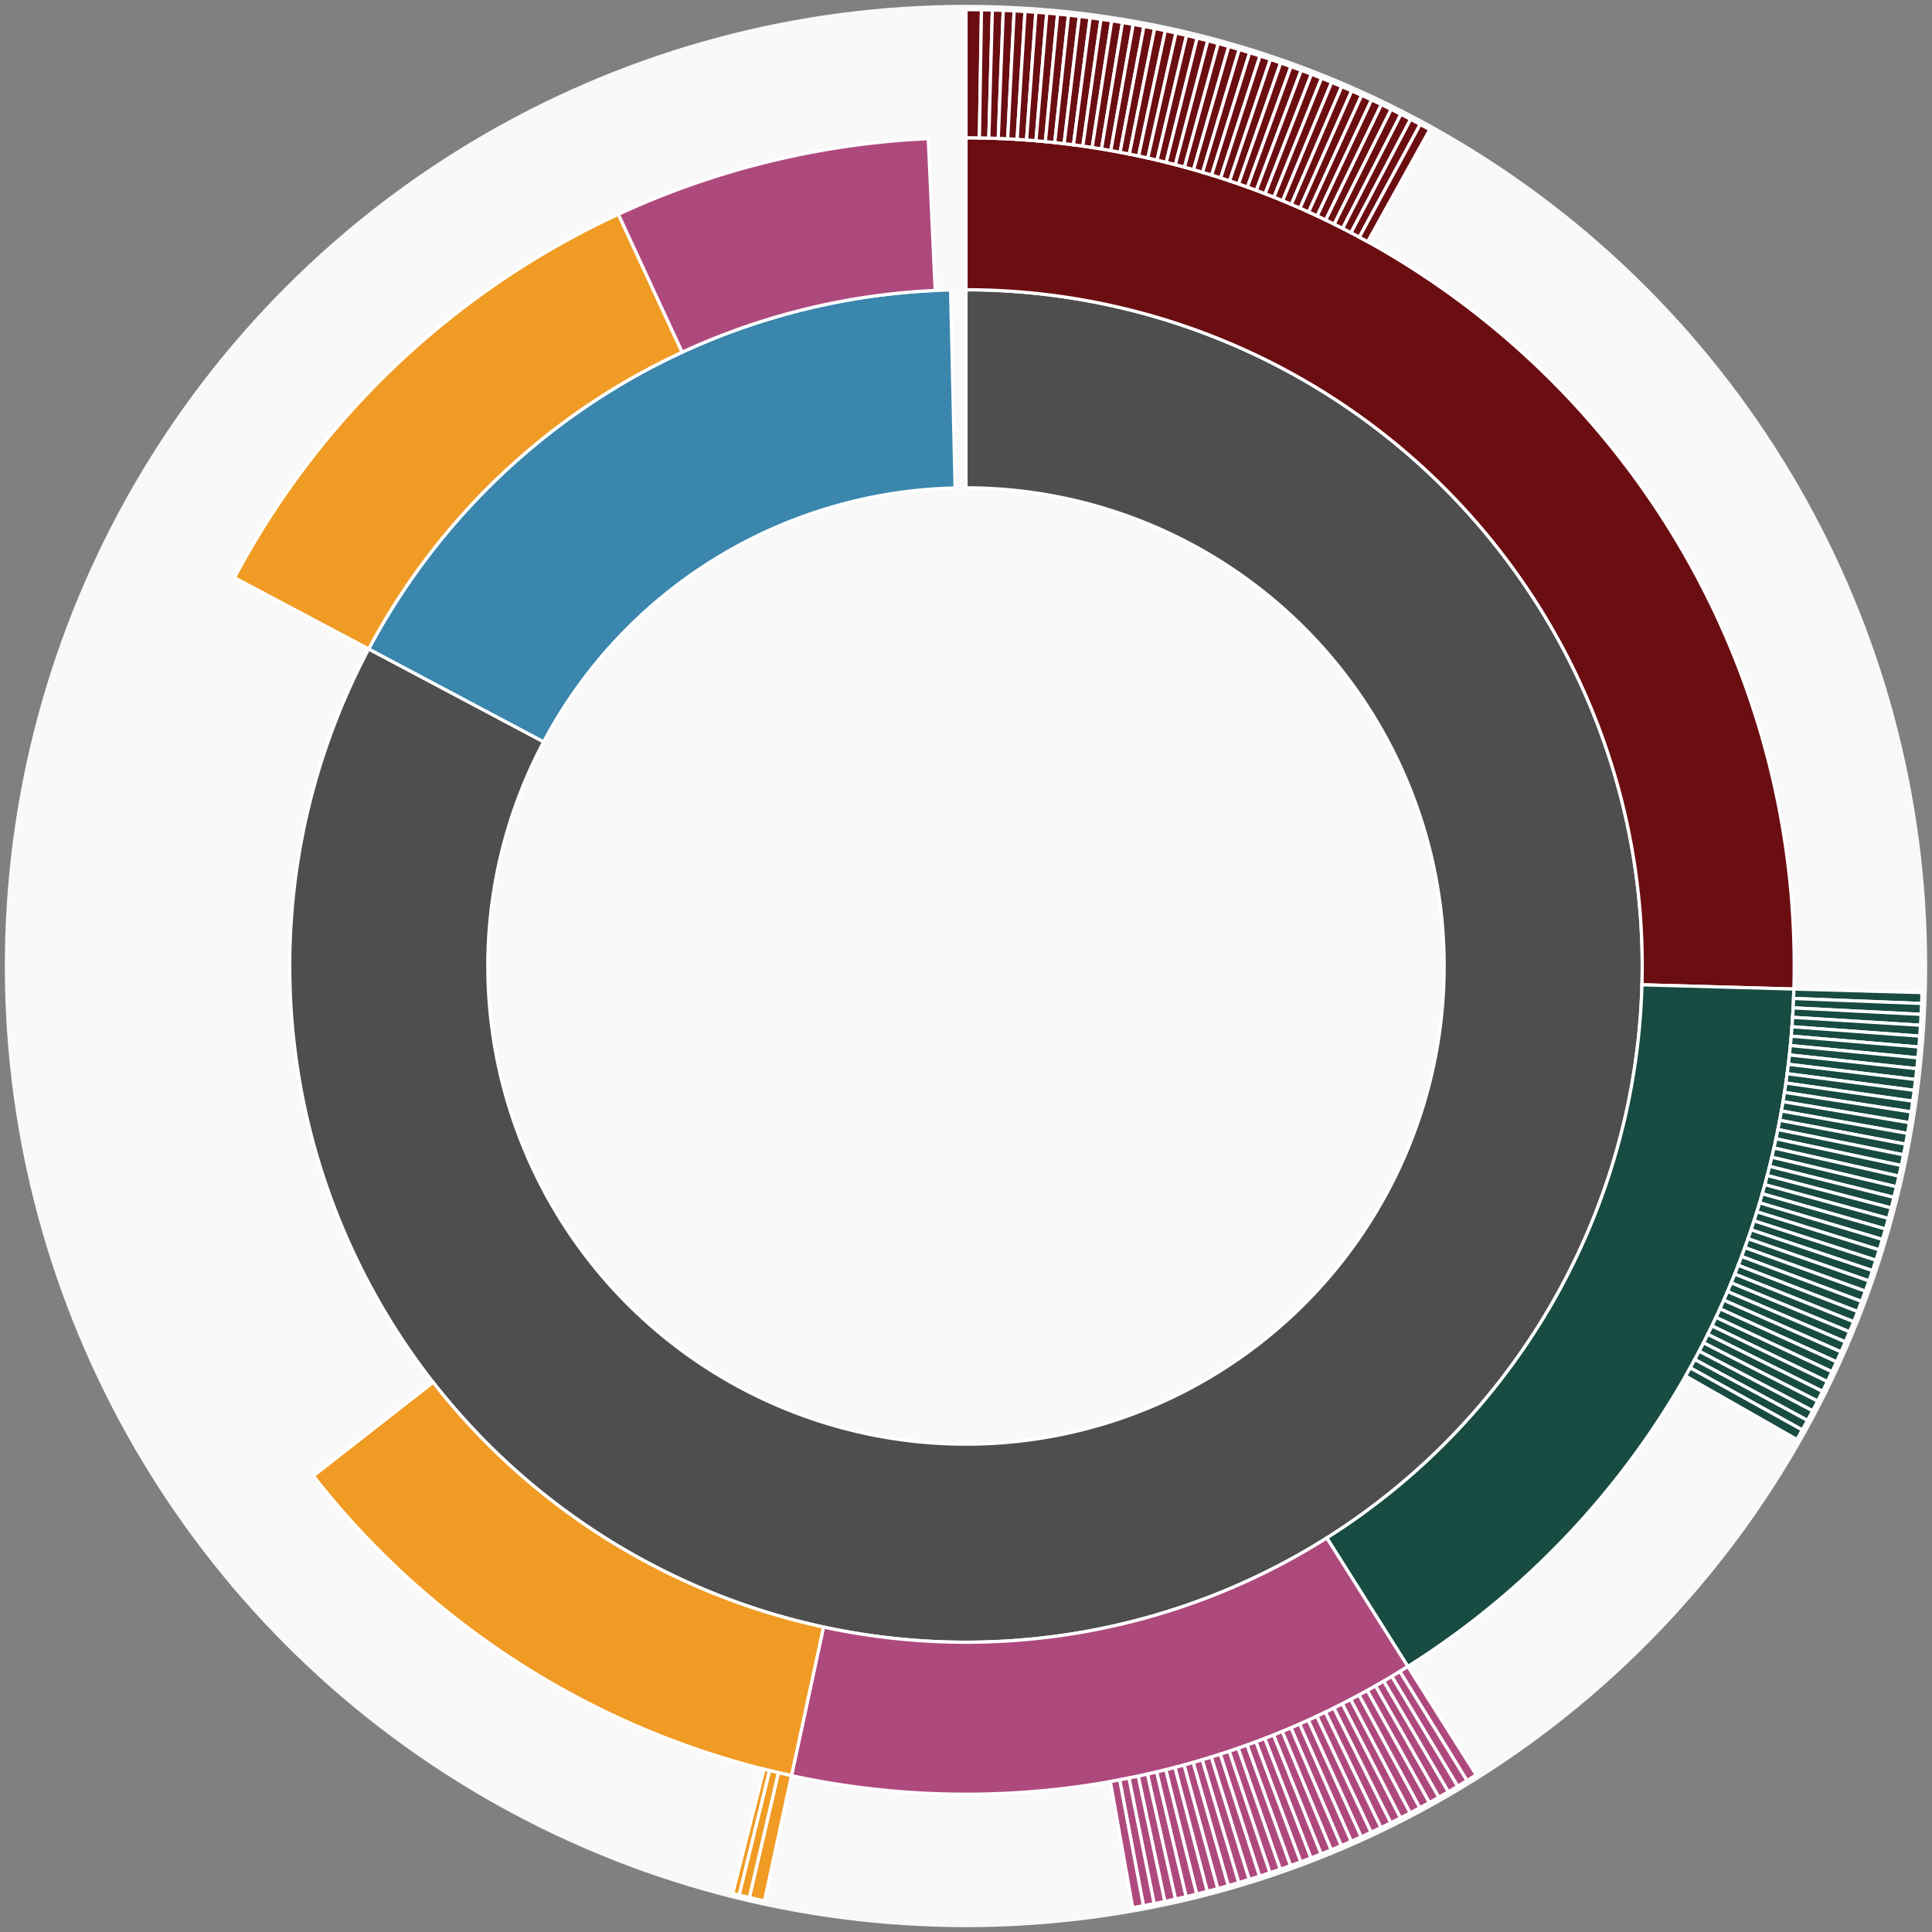 <svg xmlns="http://www.w3.org/2000/svg" width="600" height="600" id="block-7913335"><rect width="100%" height="100%" fill="#808080" stroke="none"/><g id="burst-container" transform="translate(300,300)"><data type="text/json">{"number":7913335,"totalTransactions":101,"totalFunctions":220,"totalFunctionsValue":"2.252273074","totalLogs":53,"totalTokenTransfers":53,"tokens":{"0x05f4a42e251f2d52b8ed15e9fedaacfcef1fad27":"0.001862","0x931abd3732f7eada74190c8f89b46f8ba7103d54":"1588","0x07be1d613ec9a7965bbe98064e66e3b3d648da66":"200000","0x93f1bf08e8377fc75d04dd2b930e1982f2ec507b":"284.05","0xf28463c616bd7b14287b0a4a950d35324f2d7280":"13994.017946161515453639","0x89d24a6b4ccb1b6faa2625fe562bdd9a23260359":"8879","0xcafe27178308351a12fffffdeb161d9d730da082":"1000","0x9f235d23354857efe6c541db92a9ef1877689bcb":"39973.071428571428571136","0x0000000000085d4780b73119b644ae5ecd22b376":"1.25","0xc6abf3c09341741ac6041b0b08195701bdfd460c":"131.073","0x498d99de4268cebca264887f591c4ba8fac042e4":"2100","0x57ab1e02fee23774580c119740129eac7081e9d3":"124.45732867575215273","0x06a6a7af298129e3a2ab396c9c06f91d3c54aba8":"1.48087e-13","0x9d9223436ddd466fc247e9dbbd20207e640fef58":"10","0x8bcb64bfda77905398b67af0af084c744e777a20":"7897.236","0x60b4b0c6a1c518be1f7f68a8ced6af510fd21b4b":"5274.71","0x42bedd647e387dabec65a7dc3a3babcc68bb664d":"615"},"totalEther":"3.99764093526","totalEtherTxns":57,"newContracts":[],"totalNewContracts":0}</data><circle r="297" style="fill: #f9f9f9; stroke: #f9f9f9; stroke-width: 3; opacity: 1;" id="circle-base"></circle><path display="none" d="M9.093002483669097e-15,-148.5A148.5,148.5,0,1,1,-9.093002483669097e-15,148.5A148.5,148.5,0,1,1,9.093002483669097e-15,-148.5Z" fill-rule="evenodd" id="p-type-root" style="stroke: #fff; opacity: 1;"></path><path d="M1.2859447435097075e-14,-210.011A210.011,210.011,0,1,1,-185.499,-98.462L-131.167,-69.623A148.5,148.5,0,1,0,9.093002483669097e-15,-148.5Z" fill-rule="evenodd" style="fill: #4E4E4E; stroke: #fff; opacity: 1;" id="p-type-data"></path><path d="M-185.499,-98.462A210.011,210.011,0,0,1,-4.787,-209.956L-3.385,-148.461A148.5,148.5,0,0,0,-131.167,-69.623Z" fill-rule="evenodd" style="fill: #3A86AD; stroke: #fff; opacity: 1;" id="p-type-value"></path><path d="M1.5749542295064867e-14,-257.21A257.21,257.21,0,0,1,257.11,7.152L209.93,5.839A210.011,210.011,0,0,0,1.2859447435097075e-14,-210.011Z" fill-rule="evenodd" style="fill: #6B0E12; stroke: #fff; opacity: 1;" id="p-type-functions"></path><path d="M257.11,7.152A257.21,257.21,0,0,1,137.226,217.545L112.044,177.625A210.011,210.011,0,0,0,209.93,5.839Z" fill-rule="evenodd" style="fill: #184B42; stroke: #fff; opacity: 1;" id="p-type-logs"></path><path d="M137.226,217.545A257.21,257.21,0,0,1,-54.2,251.434L-44.254,205.295A210.011,210.011,0,0,0,112.044,177.625Z" fill-rule="evenodd" style="fill: #AE497E; stroke: #fff; opacity: 1;" id="p-type-tokenTransfers"></path><path d="M-54.2,251.434A257.21,257.21,0,0,1,-202.684,158.354L-165.491,129.296A210.011,210.011,0,0,0,-44.254,205.295Z" fill-rule="evenodd" style="fill: #F09B24; stroke: #fff; opacity: 1;" id="p-type-ether"></path><path d="M-227.189,-120.591A257.21,257.21,0,0,1,-107.954,-233.458L-88.144,-190.618A210.011,210.011,0,0,0,-185.499,-98.462Z" fill-rule="evenodd" style="fill: #F09B24; stroke: #fff; opacity: 1;" id="p-type-ether"></path><path d="M-107.954,-233.458A257.21,257.21,0,0,1,-11.723,-256.942L-9.572,-209.792A210.011,210.011,0,0,0,-88.144,-190.618Z" fill-rule="evenodd" style="fill: #AE497E; stroke: #fff; opacity: 1;" id="p-type-tokenTransfers"></path><path d="M1.8186004967338195e-14,-297A297,297,0,0,1,4.806,-296.961L4.162,-257.176A257.21,257.21,0,0,0,1.5749542295064867e-14,-257.21Z" fill-rule="evenodd" style="fill: #6B0E12; stroke: #fff; opacity: 1;" id="p-type-functions"></path><path d="M4.806,-296.961A297,297,0,0,1,8.191,-296.887L7.093,-257.112A257.21,257.21,0,0,0,4.162,-257.176Z" fill-rule="evenodd" style="fill: #6B0E12; stroke: #fff; opacity: 1;" id="p-type-functions"></path><path d="M8.191,-296.887A297,297,0,0,1,11.574,-296.774L10.024,-257.014A257.21,257.21,0,0,0,7.093,-257.112Z" fill-rule="evenodd" style="fill: #6B0E12; stroke: #fff; opacity: 1;" id="p-type-functions"></path><path d="M11.574,-296.774A297,297,0,0,1,14.956,-296.623L12.952,-256.883A257.21,257.21,0,0,0,10.024,-257.014Z" fill-rule="evenodd" style="fill: #6B0E12; stroke: #fff; opacity: 1;" id="p-type-functions"></path><path d="M14.956,-296.623A297,297,0,0,1,18.336,-296.433L15.879,-256.719A257.21,257.21,0,0,0,12.952,-256.883Z" fill-rule="evenodd" style="fill: #6B0E12; stroke: #fff; opacity: 1;" id="p-type-functions"></path><path d="M18.336,-296.433A297,297,0,0,1,21.713,-296.205L18.804,-256.521A257.21,257.21,0,0,0,15.879,-256.719Z" fill-rule="evenodd" style="fill: #6B0E12; stroke: #fff; opacity: 1;" id="p-type-functions"></path><path d="M21.713,-296.205A297,297,0,0,1,25.088,-295.938L21.727,-256.29A257.21,257.21,0,0,0,18.804,-256.521Z" fill-rule="evenodd" style="fill: #6B0E12; stroke: #fff; opacity: 1;" id="p-type-functions"></path><path d="M25.088,-295.938A297,297,0,0,1,28.459,-295.633L24.647,-256.026A257.21,257.21,0,0,0,21.727,-256.29Z" fill-rule="evenodd" style="fill: #6B0E12; stroke: #fff; opacity: 1;" id="p-type-functions"></path><path d="M28.459,-295.633A297,297,0,0,1,31.827,-295.29L27.563,-255.728A257.21,257.21,0,0,0,24.647,-256.026Z" fill-rule="evenodd" style="fill: #6B0E12; stroke: #fff; opacity: 1;" id="p-type-functions"></path><path d="M31.827,-295.29A297,297,0,0,1,35.191,-294.908L30.476,-255.398A257.21,257.21,0,0,0,27.563,-255.728Z" fill-rule="evenodd" style="fill: #6B0E12; stroke: #fff; opacity: 1;" id="p-type-functions"></path><path d="M35.191,-294.908A297,297,0,0,1,38.55,-294.488L33.385,-255.034A257.21,257.21,0,0,0,30.476,-255.398Z" fill-rule="evenodd" style="fill: #6B0E12; stroke: #fff; opacity: 1;" id="p-type-functions"></path><path d="M38.55,-294.488A297,297,0,0,1,41.904,-294.029L36.29,-254.637A257.21,257.21,0,0,0,33.385,-255.034Z" fill-rule="evenodd" style="fill: #6B0E12; stroke: #fff; opacity: 1;" id="p-type-functions"></path><path d="M41.904,-294.029A297,297,0,0,1,45.252,-293.532L39.19,-254.206A257.21,257.21,0,0,0,36.29,-254.637Z" fill-rule="evenodd" style="fill: #6B0E12; stroke: #fff; opacity: 1;" id="p-type-functions"></path><path d="M45.252,-293.532A297,297,0,0,1,48.595,-292.997L42.085,-253.743A257.21,257.21,0,0,0,39.19,-254.206Z" fill-rule="evenodd" style="fill: #6B0E12; stroke: #fff; opacity: 1;" id="p-type-functions"></path><path d="M48.595,-292.997A297,297,0,0,1,51.931,-292.425L44.974,-253.247A257.21,257.21,0,0,0,42.085,-253.743Z" fill-rule="evenodd" style="fill: #6B0E12; stroke: #fff; opacity: 1;" id="p-type-functions"></path><path d="M51.931,-292.425A297,297,0,0,1,55.261,-291.814L47.858,-252.718A257.21,257.21,0,0,0,44.974,-253.247Z" fill-rule="evenodd" style="fill: #6B0E12; stroke: #fff; opacity: 1;" id="p-type-functions"></path><path d="M55.261,-291.814A297,297,0,0,1,58.584,-291.165L50.735,-252.156A257.21,257.21,0,0,0,47.858,-252.718Z" fill-rule="evenodd" style="fill: #6B0E12; stroke: #fff; opacity: 1;" id="p-type-functions"></path><path d="M58.584,-291.165A297,297,0,0,1,61.898,-290.478L53.606,-251.562A257.21,257.21,0,0,0,50.735,-252.156Z" fill-rule="evenodd" style="fill: #6B0E12; stroke: #fff; opacity: 1;" id="p-type-functions"></path><path d="M61.898,-290.478A297,297,0,0,1,65.205,-289.754L56.469,-250.934A257.21,257.21,0,0,0,53.606,-251.562Z" fill-rule="evenodd" style="fill: #6B0E12; stroke: #fff; opacity: 1;" id="p-type-functions"></path><path d="M65.205,-289.754A297,297,0,0,1,68.504,-288.992L59.326,-250.274A257.21,257.21,0,0,0,56.469,-250.934Z" fill-rule="evenodd" style="fill: #6B0E12; stroke: #fff; opacity: 1;" id="p-type-functions"></path><path d="M68.504,-288.992A297,297,0,0,1,71.793,-288.192L62.175,-249.582A257.21,257.21,0,0,0,59.326,-250.274Z" fill-rule="evenodd" style="fill: #6B0E12; stroke: #fff; opacity: 1;" id="p-type-functions"></path><path d="M71.793,-288.192A297,297,0,0,1,75.073,-287.355L65.015,-248.857A257.21,257.21,0,0,0,62.175,-249.582Z" fill-rule="evenodd" style="fill: #6B0E12; stroke: #fff; opacity: 1;" id="p-type-functions"></path><path d="M75.073,-287.355A297,297,0,0,1,78.343,-286.481L67.847,-248.1A257.21,257.21,0,0,0,65.015,-248.857Z" fill-rule="evenodd" style="fill: #6B0E12; stroke: #fff; opacity: 1;" id="p-type-functions"></path><path d="M78.343,-286.481A297,297,0,0,1,81.604,-285.569L70.671,-247.31A257.21,257.21,0,0,0,67.847,-248.1Z" fill-rule="evenodd" style="fill: #6B0E12; stroke: #fff; opacity: 1;" id="p-type-functions"></path><path d="M81.604,-285.569A297,297,0,0,1,84.853,-284.621L73.485,-246.489A257.21,257.21,0,0,0,70.671,-247.31Z" fill-rule="evenodd" style="fill: #6B0E12; stroke: #fff; opacity: 1;" id="p-type-functions"></path><path d="M84.853,-284.621A297,297,0,0,1,88.092,-283.635L76.29,-245.635A257.21,257.21,0,0,0,73.485,-246.489Z" fill-rule="evenodd" style="fill: #6B0E12; stroke: #fff; opacity: 1;" id="p-type-functions"></path><path d="M88.092,-283.635A297,297,0,0,1,91.319,-282.613L79.084,-244.75A257.21,257.21,0,0,0,76.29,-245.635Z" fill-rule="evenodd" style="fill: #6B0E12; stroke: #fff; opacity: 1;" id="p-type-functions"></path><path d="M91.319,-282.613A297,297,0,0,1,94.534,-281.553L81.869,-243.832A257.21,257.21,0,0,0,79.084,-244.75Z" fill-rule="evenodd" style="fill: #6B0E12; stroke: #fff; opacity: 1;" id="p-type-functions"></path><path d="M94.534,-281.553A297,297,0,0,1,97.737,-280.458L84.643,-242.883A257.21,257.21,0,0,0,81.869,-243.832Z" fill-rule="evenodd" style="fill: #6B0E12; stroke: #fff; opacity: 1;" id="p-type-functions"></path><path d="M97.737,-280.458A297,297,0,0,1,100.927,-279.325L87.406,-241.903A257.21,257.21,0,0,0,84.643,-242.883Z" fill-rule="evenodd" style="fill: #6B0E12; stroke: #fff; opacity: 1;" id="p-type-functions"></path><path d="M100.927,-279.325A297,297,0,0,1,104.104,-278.157L90.157,-240.891A257.21,257.21,0,0,0,87.406,-241.903Z" fill-rule="evenodd" style="fill: #6B0E12; stroke: #fff; opacity: 1;" id="p-type-functions"></path><path d="M104.104,-278.157A297,297,0,0,1,107.268,-276.952L92.897,-239.848A257.21,257.21,0,0,0,90.157,-240.891Z" fill-rule="evenodd" style="fill: #6B0E12; stroke: #fff; opacity: 1;" id="p-type-functions"></path><path d="M107.268,-276.952A297,297,0,0,1,110.418,-275.712L95.625,-238.773A257.21,257.21,0,0,0,92.897,-239.848Z" fill-rule="evenodd" style="fill: #6B0E12; stroke: #fff; opacity: 1;" id="p-type-functions"></path><path d="M110.418,-275.712A297,297,0,0,1,113.553,-274.435L98.34,-237.668A257.21,257.21,0,0,0,95.625,-238.773Z" fill-rule="evenodd" style="fill: #6B0E12; stroke: #fff; opacity: 1;" id="p-type-functions"></path><path d="M113.553,-274.435A297,297,0,0,1,116.674,-273.123L101.042,-236.532A257.21,257.21,0,0,0,98.34,-237.668Z" fill-rule="evenodd" style="fill: #6B0E12; stroke: #fff; opacity: 1;" id="p-type-functions"></path><path d="M116.674,-273.123A297,297,0,0,1,119.779,-271.776L103.732,-235.365A257.21,257.21,0,0,0,101.042,-236.532Z" fill-rule="evenodd" style="fill: #6B0E12; stroke: #fff; opacity: 1;" id="p-type-functions"></path><path d="M119.779,-271.776A297,297,0,0,1,122.869,-270.393L106.408,-234.167A257.21,257.21,0,0,0,103.732,-235.365Z" fill-rule="evenodd" style="fill: #6B0E12; stroke: #fff; opacity: 1;" id="p-type-functions"></path><path d="M122.869,-270.393A297,297,0,0,1,125.943,-268.975L109.07,-232.939A257.21,257.21,0,0,0,106.408,-234.167Z" fill-rule="evenodd" style="fill: #6B0E12; stroke: #fff; opacity: 1;" id="p-type-functions"></path><path d="M125.943,-268.975A297,297,0,0,1,129,-267.522L111.718,-231.681A257.21,257.21,0,0,0,109.07,-232.939Z" fill-rule="evenodd" style="fill: #6B0E12; stroke: #fff; opacity: 1;" id="p-type-functions"></path><path d="M129,-267.522A297,297,0,0,1,132.041,-266.034L114.351,-230.392A257.21,257.21,0,0,0,111.718,-231.681Z" fill-rule="evenodd" style="fill: #6B0E12; stroke: #fff; opacity: 1;" id="p-type-functions"></path><path d="M132.041,-266.034A297,297,0,0,1,135.065,-264.512L116.97,-229.074A257.21,257.21,0,0,0,114.351,-230.392Z" fill-rule="evenodd" style="fill: #6B0E12; stroke: #fff; opacity: 1;" id="p-type-functions"></path><path d="M135.065,-264.512A297,297,0,0,1,138.071,-262.955L119.573,-227.726A257.21,257.21,0,0,0,116.97,-229.074Z" fill-rule="evenodd" style="fill: #6B0E12; stroke: #fff; opacity: 1;" id="p-type-functions"></path><path d="M138.071,-262.955A297,297,0,0,1,141.059,-261.364L122.161,-226.348A257.21,257.21,0,0,0,119.573,-227.726Z" fill-rule="evenodd" style="fill: #6B0E12; stroke: #fff; opacity: 1;" id="p-type-functions"></path><path d="M141.059,-261.364A297,297,0,0,1,144.029,-259.74L124.733,-224.941A257.21,257.21,0,0,0,122.161,-226.348Z" fill-rule="evenodd" style="fill: #6B0E12; stroke: #fff; opacity: 1;" id="p-type-functions"></path><path d="M296.885,8.258A297,297,0,0,1,296.772,11.642L257.012,10.082A257.21,257.21,0,0,0,257.11,7.152Z" fill-rule="evenodd" style="fill: #184B42; stroke: #fff; opacity: 1;" id="p-type-logs"></path><path d="M296.772,11.642A297,297,0,0,1,296.62,15.023L256.88,13.011A257.21,257.21,0,0,0,257.012,10.082Z" fill-rule="evenodd" style="fill: #184B42; stroke: #fff; opacity: 1;" id="p-type-logs"></path><path d="M296.62,15.023A297,297,0,0,1,296.429,18.403L256.715,15.938A257.21,257.21,0,0,0,256.88,13.011Z" fill-rule="evenodd" style="fill: #184B42; stroke: #fff; opacity: 1;" id="p-type-logs"></path><path d="M296.429,18.403A297,297,0,0,1,296.2,21.781L256.517,18.863A257.21,257.21,0,0,0,256.715,15.938Z" fill-rule="evenodd" style="fill: #184B42; stroke: #fff; opacity: 1;" id="p-type-logs"></path><path d="M296.2,21.781A297,297,0,0,1,295.933,25.155L256.285,21.785A257.21,257.21,0,0,0,256.517,18.863Z" fill-rule="evenodd" style="fill: #184B42; stroke: #fff; opacity: 1;" id="p-type-logs"></path><path d="M295.933,25.155A297,297,0,0,1,295.627,28.527L256.02,24.705A257.21,257.21,0,0,0,256.285,21.785Z" fill-rule="evenodd" style="fill: #184B42; stroke: #fff; opacity: 1;" id="p-type-logs"></path><path d="M295.627,28.527A297,297,0,0,1,295.283,31.894L255.722,27.621A257.21,257.21,0,0,0,256.02,24.705Z" fill-rule="evenodd" style="fill: #184B42; stroke: #fff; opacity: 1;" id="p-type-logs"></path><path d="M295.283,31.894A297,297,0,0,1,294.9,35.258L255.391,30.534A257.21,257.21,0,0,0,255.722,27.621Z" fill-rule="evenodd" style="fill: #184B42; stroke: #fff; opacity: 1;" id="p-type-logs"></path><path d="M294.9,35.258A297,297,0,0,1,294.479,38.617L255.026,33.443A257.21,257.21,0,0,0,255.391,30.534Z" fill-rule="evenodd" style="fill: #184B42; stroke: #fff; opacity: 1;" id="p-type-logs"></path><path d="M294.479,38.617A297,297,0,0,1,294.02,41.971L254.628,36.348A257.21,257.21,0,0,0,255.026,33.443Z" fill-rule="evenodd" style="fill: #184B42; stroke: #fff; opacity: 1;" id="p-type-logs"></path><path d="M294.02,41.971A297,297,0,0,1,293.522,45.319L254.198,39.247A257.21,257.21,0,0,0,254.628,36.348Z" fill-rule="evenodd" style="fill: #184B42; stroke: #fff; opacity: 1;" id="p-type-logs"></path><path d="M293.522,45.319A297,297,0,0,1,292.986,48.662L253.734,42.142A257.21,257.21,0,0,0,254.198,39.247Z" fill-rule="evenodd" style="fill: #184B42; stroke: #fff; opacity: 1;" id="p-type-logs"></path><path d="M292.986,48.662A297,297,0,0,1,292.413,51.998L253.237,45.031A257.21,257.21,0,0,0,253.734,42.142Z" fill-rule="evenodd" style="fill: #184B42; stroke: #fff; opacity: 1;" id="p-type-logs"></path><path d="M292.413,51.998A297,297,0,0,1,291.801,55.327L252.707,47.915A257.21,257.21,0,0,0,253.237,45.031Z" fill-rule="evenodd" style="fill: #184B42; stroke: #fff; opacity: 1;" id="p-type-logs"></path><path d="M291.801,55.327A297,297,0,0,1,291.152,58.65L252.145,50.792A257.21,257.21,0,0,0,252.707,47.915Z" fill-rule="evenodd" style="fill: #184B42; stroke: #fff; opacity: 1;" id="p-type-logs"></path><path d="M291.152,58.65A297,297,0,0,1,290.464,61.964L251.549,53.663A257.21,257.21,0,0,0,252.145,50.792Z" fill-rule="evenodd" style="fill: #184B42; stroke: #fff; opacity: 1;" id="p-type-logs"></path><path d="M290.464,61.964A297,297,0,0,1,289.739,65.271L250.921,56.526A257.21,257.21,0,0,0,251.549,53.663Z" fill-rule="evenodd" style="fill: #184B42; stroke: #fff; opacity: 1;" id="p-type-logs"></path><path d="M289.739,65.271A297,297,0,0,1,288.976,68.569L250.261,59.383A257.21,257.21,0,0,0,250.921,56.526Z" fill-rule="evenodd" style="fill: #184B42; stroke: #fff; opacity: 1;" id="p-type-logs"></path><path d="M288.976,68.569A297,297,0,0,1,288.176,71.858L249.568,62.231A257.21,257.21,0,0,0,250.261,59.383Z" fill-rule="evenodd" style="fill: #184B42; stroke: #fff; opacity: 1;" id="p-type-logs"></path><path d="M288.176,71.858A297,297,0,0,1,287.338,75.138L248.842,65.072A257.21,257.21,0,0,0,249.568,62.231Z" fill-rule="evenodd" style="fill: #184B42; stroke: #fff; opacity: 1;" id="p-type-logs"></path><path d="M287.338,75.138A297,297,0,0,1,286.463,78.408L248.084,67.904A257.21,257.21,0,0,0,248.842,65.072Z" fill-rule="evenodd" style="fill: #184B42; stroke: #fff; opacity: 1;" id="p-type-logs"></path><path d="M286.463,78.408A297,297,0,0,1,285.551,81.668L247.294,70.727A257.21,257.21,0,0,0,248.084,67.904Z" fill-rule="evenodd" style="fill: #184B42; stroke: #fff; opacity: 1;" id="p-type-logs"></path><path d="M285.551,81.668A297,297,0,0,1,284.601,84.918L246.472,73.541A257.21,257.21,0,0,0,247.294,70.727Z" fill-rule="evenodd" style="fill: #184B42; stroke: #fff; opacity: 1;" id="p-type-logs"></path><path d="M284.601,84.918A297,297,0,0,1,283.615,88.156L245.618,76.345A257.21,257.21,0,0,0,246.472,73.541Z" fill-rule="evenodd" style="fill: #184B42; stroke: #fff; opacity: 1;" id="p-type-logs"></path><path d="M283.615,88.156A297,297,0,0,1,282.592,91.383L244.732,79.14A257.21,257.21,0,0,0,245.618,76.345Z" fill-rule="evenodd" style="fill: #184B42; stroke: #fff; opacity: 1;" id="p-type-logs"></path><path d="M282.592,91.383A297,297,0,0,1,281.532,94.598L243.814,81.924A257.21,257.21,0,0,0,244.732,79.14Z" fill-rule="evenodd" style="fill: #184B42; stroke: #fff; opacity: 1;" id="p-type-logs"></path><path d="M281.532,94.598A297,297,0,0,1,280.435,97.801L242.864,84.698A257.21,257.21,0,0,0,243.814,81.924Z" fill-rule="evenodd" style="fill: #184B42; stroke: #fff; opacity: 1;" id="p-type-logs"></path><path d="M280.435,97.801A297,297,0,0,1,279.303,100.991L241.883,87.46A257.21,257.21,0,0,0,242.864,84.698Z" fill-rule="evenodd" style="fill: #184B42; stroke: #fff; opacity: 1;" id="p-type-logs"></path><path d="M279.303,100.991A297,297,0,0,1,278.133,104.168L240.871,90.212A257.21,257.21,0,0,0,241.883,87.46Z" fill-rule="evenodd" style="fill: #184B42; stroke: #fff; opacity: 1;" id="p-type-logs"></path><path d="M278.133,104.168A297,297,0,0,1,276.928,107.331L239.827,92.951A257.21,257.21,0,0,0,240.871,90.212Z" fill-rule="evenodd" style="fill: #184B42; stroke: #fff; opacity: 1;" id="p-type-logs"></path><path d="M276.928,107.331A297,297,0,0,1,275.687,110.48L238.752,95.679A257.21,257.21,0,0,0,239.827,92.951Z" fill-rule="evenodd" style="fill: #184B42; stroke: #fff; opacity: 1;" id="p-type-logs"></path><path d="M275.687,110.48A297,297,0,0,1,274.409,113.615L237.646,98.394A257.21,257.21,0,0,0,238.752,95.679Z" fill-rule="evenodd" style="fill: #184B42; stroke: #fff; opacity: 1;" id="p-type-logs"></path><path d="M274.409,113.615A297,297,0,0,1,273.097,116.736L236.509,101.096A257.21,257.21,0,0,0,237.646,98.394Z" fill-rule="evenodd" style="fill: #184B42; stroke: #fff; opacity: 1;" id="p-type-logs"></path><path d="M273.097,116.736A297,297,0,0,1,271.748,119.841L235.341,103.785A257.21,257.21,0,0,0,236.509,101.096Z" fill-rule="evenodd" style="fill: #184B42; stroke: #fff; opacity: 1;" id="p-type-logs"></path><path d="M271.748,119.841A297,297,0,0,1,270.365,122.93L234.143,106.461A257.21,257.21,0,0,0,235.341,103.785Z" fill-rule="evenodd" style="fill: #184B42; stroke: #fff; opacity: 1;" id="p-type-logs"></path><path d="M270.365,122.93A297,297,0,0,1,268.946,126.004L232.914,109.123A257.21,257.21,0,0,0,234.143,106.461Z" fill-rule="evenodd" style="fill: #184B42; stroke: #fff; opacity: 1;" id="p-type-logs"></path><path d="M268.946,126.004A297,297,0,0,1,267.493,129.061L231.655,111.77A257.21,257.21,0,0,0,232.914,109.123Z" fill-rule="evenodd" style="fill: #184B42; stroke: #fff; opacity: 1;" id="p-type-logs"></path><path d="M267.493,129.061A297,297,0,0,1,266.004,132.102L230.366,114.403A257.21,257.21,0,0,0,231.655,111.77Z" fill-rule="evenodd" style="fill: #184B42; stroke: #fff; opacity: 1;" id="p-type-logs"></path><path d="M266.004,132.102A297,297,0,0,1,264.481,135.125L229.047,117.022A257.21,257.21,0,0,0,230.366,114.403Z" fill-rule="evenodd" style="fill: #184B42; stroke: #fff; opacity: 1;" id="p-type-logs"></path><path d="M264.481,135.125A297,297,0,0,1,262.924,138.131L227.699,119.625A257.21,257.21,0,0,0,229.047,117.022Z" fill-rule="evenodd" style="fill: #184B42; stroke: #fff; opacity: 1;" id="p-type-logs"></path><path d="M262.924,138.131A297,297,0,0,1,261.332,141.118L226.32,122.212A257.21,257.21,0,0,0,227.699,119.625Z" fill-rule="evenodd" style="fill: #184B42; stroke: #fff; opacity: 1;" id="p-type-logs"></path><path d="M261.332,141.118A297,297,0,0,1,259.707,144.088L224.913,124.784A257.21,257.21,0,0,0,226.32,122.212Z" fill-rule="evenodd" style="fill: #184B42; stroke: #fff; opacity: 1;" id="p-type-logs"></path><path d="M259.707,144.088A297,297,0,0,1,258.048,147.039L223.476,127.339A257.21,257.21,0,0,0,224.913,124.784Z" fill-rule="evenodd" style="fill: #184B42; stroke: #fff; opacity: 1;" id="p-type-logs"></path><path d="M158.455,251.199A297,297,0,0,1,155.581,252.989L134.737,219.095A257.21,257.21,0,0,0,137.226,217.545Z" fill-rule="evenodd" style="fill: #AE497E; stroke: #fff; opacity: 1;" id="p-type-tokenTransfers"></path><path d="M155.581,252.989A297,297,0,0,1,152.687,254.746L132.231,220.617A257.21,257.21,0,0,0,134.737,219.095Z" fill-rule="evenodd" style="fill: #AE497E; stroke: #fff; opacity: 1;" id="p-type-tokenTransfers"></path><path d="M152.687,254.746A297,297,0,0,1,149.774,256.47L129.708,222.109A257.21,257.21,0,0,0,132.231,220.617Z" fill-rule="evenodd" style="fill: #AE497E; stroke: #fff; opacity: 1;" id="p-type-tokenTransfers"></path><path d="M149.774,256.47A297,297,0,0,1,146.841,258.16L127.168,223.573A257.21,257.21,0,0,0,129.708,222.109Z" fill-rule="evenodd" style="fill: #AE497E; stroke: #fff; opacity: 1;" id="p-type-tokenTransfers"></path><path d="M146.841,258.16A297,297,0,0,1,143.889,259.817L124.612,225.008A257.21,257.21,0,0,0,127.168,223.573Z" fill-rule="evenodd" style="fill: #AE497E; stroke: #fff; opacity: 1;" id="p-type-tokenTransfers"></path><path d="M143.889,259.817A297,297,0,0,1,140.918,261.44L122.039,226.414A257.21,257.21,0,0,0,124.612,225.008Z" fill-rule="evenodd" style="fill: #AE497E; stroke: #fff; opacity: 1;" id="p-type-tokenTransfers"></path><path d="M140.918,261.44A297,297,0,0,1,137.929,263.029L119.45,227.79A257.21,257.21,0,0,0,122.039,226.414Z" fill-rule="evenodd" style="fill: #AE497E; stroke: #fff; opacity: 1;" id="p-type-tokenTransfers"></path><path d="M137.929,263.029A297,297,0,0,1,134.922,264.584L116.846,229.137A257.21,257.21,0,0,0,119.45,227.79Z" fill-rule="evenodd" style="fill: #AE497E; stroke: #fff; opacity: 1;" id="p-type-tokenTransfers"></path><path d="M134.922,264.584A297,297,0,0,1,131.898,266.105L114.227,230.454A257.21,257.21,0,0,0,116.846,229.137Z" fill-rule="evenodd" style="fill: #AE497E; stroke: #fff; opacity: 1;" id="p-type-tokenTransfers"></path><path d="M131.898,266.105A297,297,0,0,1,128.856,267.591L111.593,231.741A257.21,257.21,0,0,0,114.227,230.454Z" fill-rule="evenodd" style="fill: #AE497E; stroke: #fff; opacity: 1;" id="p-type-tokenTransfers"></path><path d="M128.856,267.591A297,297,0,0,1,125.798,269.042L108.944,232.998A257.21,257.21,0,0,0,111.593,231.741Z" fill-rule="evenodd" style="fill: #AE497E; stroke: #fff; opacity: 1;" id="p-type-tokenTransfers"></path><path d="M125.798,269.042A297,297,0,0,1,122.723,270.459L106.282,234.224A257.21,257.21,0,0,0,108.944,232.998Z" fill-rule="evenodd" style="fill: #AE497E; stroke: #fff; opacity: 1;" id="p-type-tokenTransfers"></path><path d="M122.723,270.459A297,297,0,0,1,119.633,271.84L103.605,235.42A257.21,257.21,0,0,0,106.282,234.224Z" fill-rule="evenodd" style="fill: #AE497E; stroke: #fff; opacity: 1;" id="p-type-tokenTransfers"></path><path d="M119.633,271.84A297,297,0,0,1,116.527,273.186L100.915,236.586A257.21,257.21,0,0,0,103.605,235.42Z" fill-rule="evenodd" style="fill: #AE497E; stroke: #fff; opacity: 1;" id="p-type-tokenTransfers"></path><path d="M116.527,273.186A297,297,0,0,1,113.405,274.496L98.212,237.721A257.21,257.21,0,0,0,100.915,236.586Z" fill-rule="evenodd" style="fill: #AE497E; stroke: #fff; opacity: 1;" id="p-type-tokenTransfers"></path><path d="M113.405,274.496A297,297,0,0,1,110.269,275.771L95.496,238.825A257.21,257.21,0,0,0,98.212,237.721Z" fill-rule="evenodd" style="fill: #AE497E; stroke: #fff; opacity: 1;" id="p-type-tokenTransfers"></path><path d="M110.269,275.771A297,297,0,0,1,107.119,277.01L92.768,239.898A257.21,257.21,0,0,0,95.496,238.825Z" fill-rule="evenodd" style="fill: #AE497E; stroke: #fff; opacity: 1;" id="p-type-tokenTransfers"></path><path d="M107.119,277.01A297,297,0,0,1,103.955,278.213L90.027,240.939A257.21,257.21,0,0,0,92.768,239.898Z" fill-rule="evenodd" style="fill: #AE497E; stroke: #fff; opacity: 1;" id="p-type-tokenTransfers"></path><path d="M103.955,278.213A297,297,0,0,1,100.777,279.38L87.275,241.95A257.21,257.21,0,0,0,90.027,240.939Z" fill-rule="evenodd" style="fill: #AE497E; stroke: #fff; opacity: 1;" id="p-type-tokenTransfers"></path><path d="M100.777,279.38A297,297,0,0,1,97.586,280.51L84.512,242.929A257.21,257.21,0,0,0,87.275,241.95Z" fill-rule="evenodd" style="fill: #AE497E; stroke: #fff; opacity: 1;" id="p-type-tokenTransfers"></path><path d="M97.586,280.51A297,297,0,0,1,94.383,281.604L81.738,243.876A257.21,257.21,0,0,0,84.512,242.929Z" fill-rule="evenodd" style="fill: #AE497E; stroke: #fff; opacity: 1;" id="p-type-tokenTransfers"></path><path d="M94.383,281.604A297,297,0,0,1,91.167,282.662L78.953,244.792A257.21,257.21,0,0,0,81.738,243.876Z" fill-rule="evenodd" style="fill: #AE497E; stroke: #fff; opacity: 1;" id="p-type-tokenTransfers"></path><path d="M91.167,282.662A297,297,0,0,1,87.939,283.682L76.157,245.676A257.21,257.21,0,0,0,78.953,244.792Z" fill-rule="evenodd" style="fill: #AE497E; stroke: #fff; opacity: 1;" id="p-type-tokenTransfers"></path><path d="M87.939,283.682A297,297,0,0,1,84.7,284.666L73.352,246.528A257.21,257.21,0,0,0,76.157,245.676Z" fill-rule="evenodd" style="fill: #AE497E; stroke: #fff; opacity: 1;" id="p-type-tokenTransfers"></path><path d="M84.7,284.666A297,297,0,0,1,81.45,285.613L70.538,247.348A257.21,257.21,0,0,0,73.352,246.528Z" fill-rule="evenodd" style="fill: #AE497E; stroke: #fff; opacity: 1;" id="p-type-tokenTransfers"></path><path d="M81.45,285.613A297,297,0,0,1,78.189,286.523L67.714,248.136A257.21,257.21,0,0,0,70.538,247.348Z" fill-rule="evenodd" style="fill: #AE497E; stroke: #fff; opacity: 1;" id="p-type-tokenTransfers"></path><path d="M78.189,286.523A297,297,0,0,1,74.918,287.396L64.881,248.892A257.21,257.21,0,0,0,67.714,248.136Z" fill-rule="evenodd" style="fill: #AE497E; stroke: #fff; opacity: 1;" id="p-type-tokenTransfers"></path><path d="M74.918,287.396A297,297,0,0,1,71.638,288.231L62.04,249.615A257.21,257.21,0,0,0,64.881,248.892Z" fill-rule="evenodd" style="fill: #AE497E; stroke: #fff; opacity: 1;" id="p-type-tokenTransfers"></path><path d="M71.638,288.231A297,297,0,0,1,68.348,289.029L59.191,250.306A257.21,257.21,0,0,0,62.04,249.615Z" fill-rule="evenodd" style="fill: #AE497E; stroke: #fff; opacity: 1;" id="p-type-tokenTransfers"></path><path d="M68.348,289.029A297,297,0,0,1,65.049,289.789L56.334,250.965A257.21,257.21,0,0,0,59.191,250.306Z" fill-rule="evenodd" style="fill: #AE497E; stroke: #fff; opacity: 1;" id="p-type-tokenTransfers"></path><path d="M65.049,289.789A297,297,0,0,1,61.742,290.511L53.47,251.59A257.21,257.21,0,0,0,56.334,250.965Z" fill-rule="evenodd" style="fill: #AE497E; stroke: #fff; opacity: 1;" id="p-type-tokenTransfers"></path><path d="M61.742,290.511A297,297,0,0,1,58.427,291.196L50.599,252.183A257.21,257.21,0,0,0,53.47,251.59Z" fill-rule="evenodd" style="fill: #AE497E; stroke: #fff; opacity: 1;" id="p-type-tokenTransfers"></path><path d="M58.427,291.196A297,297,0,0,1,55.104,291.843L47.722,252.744A257.21,257.21,0,0,0,50.599,252.183Z" fill-rule="evenodd" style="fill: #AE497E; stroke: #fff; opacity: 1;" id="p-type-tokenTransfers"></path><path d="M55.104,291.843A297,297,0,0,1,51.774,292.452L44.838,253.271A257.21,257.21,0,0,0,47.722,252.744Z" fill-rule="evenodd" style="fill: #AE497E; stroke: #fff; opacity: 1;" id="p-type-tokenTransfers"></path><path d="M-62.585,290.331A297,297,0,0,1,-67.275,289.28L-58.262,250.524A257.21,257.21,0,0,0,-54.2,251.434Z" fill-rule="evenodd" style="fill: #F09B24; stroke: #fff; opacity: 1;" id="p-type-ether"></path><path d="M-67.275,289.28A297,297,0,0,1,-70.469,288.519L-61.028,249.865A257.21,257.21,0,0,0,-58.262,250.524Z" fill-rule="evenodd" style="fill: #F09B24; stroke: #fff; opacity: 1;" id="p-type-ether"></path><path d="M-70.469,288.519A297,297,0,0,1,-72.441,288.03L-62.736,249.441A257.21,257.21,0,0,0,-61.028,249.865Z" fill-rule="evenodd" style="fill: #F09B24; stroke: #fff; opacity: 1;" id="p-type-ether"></path></g></svg>